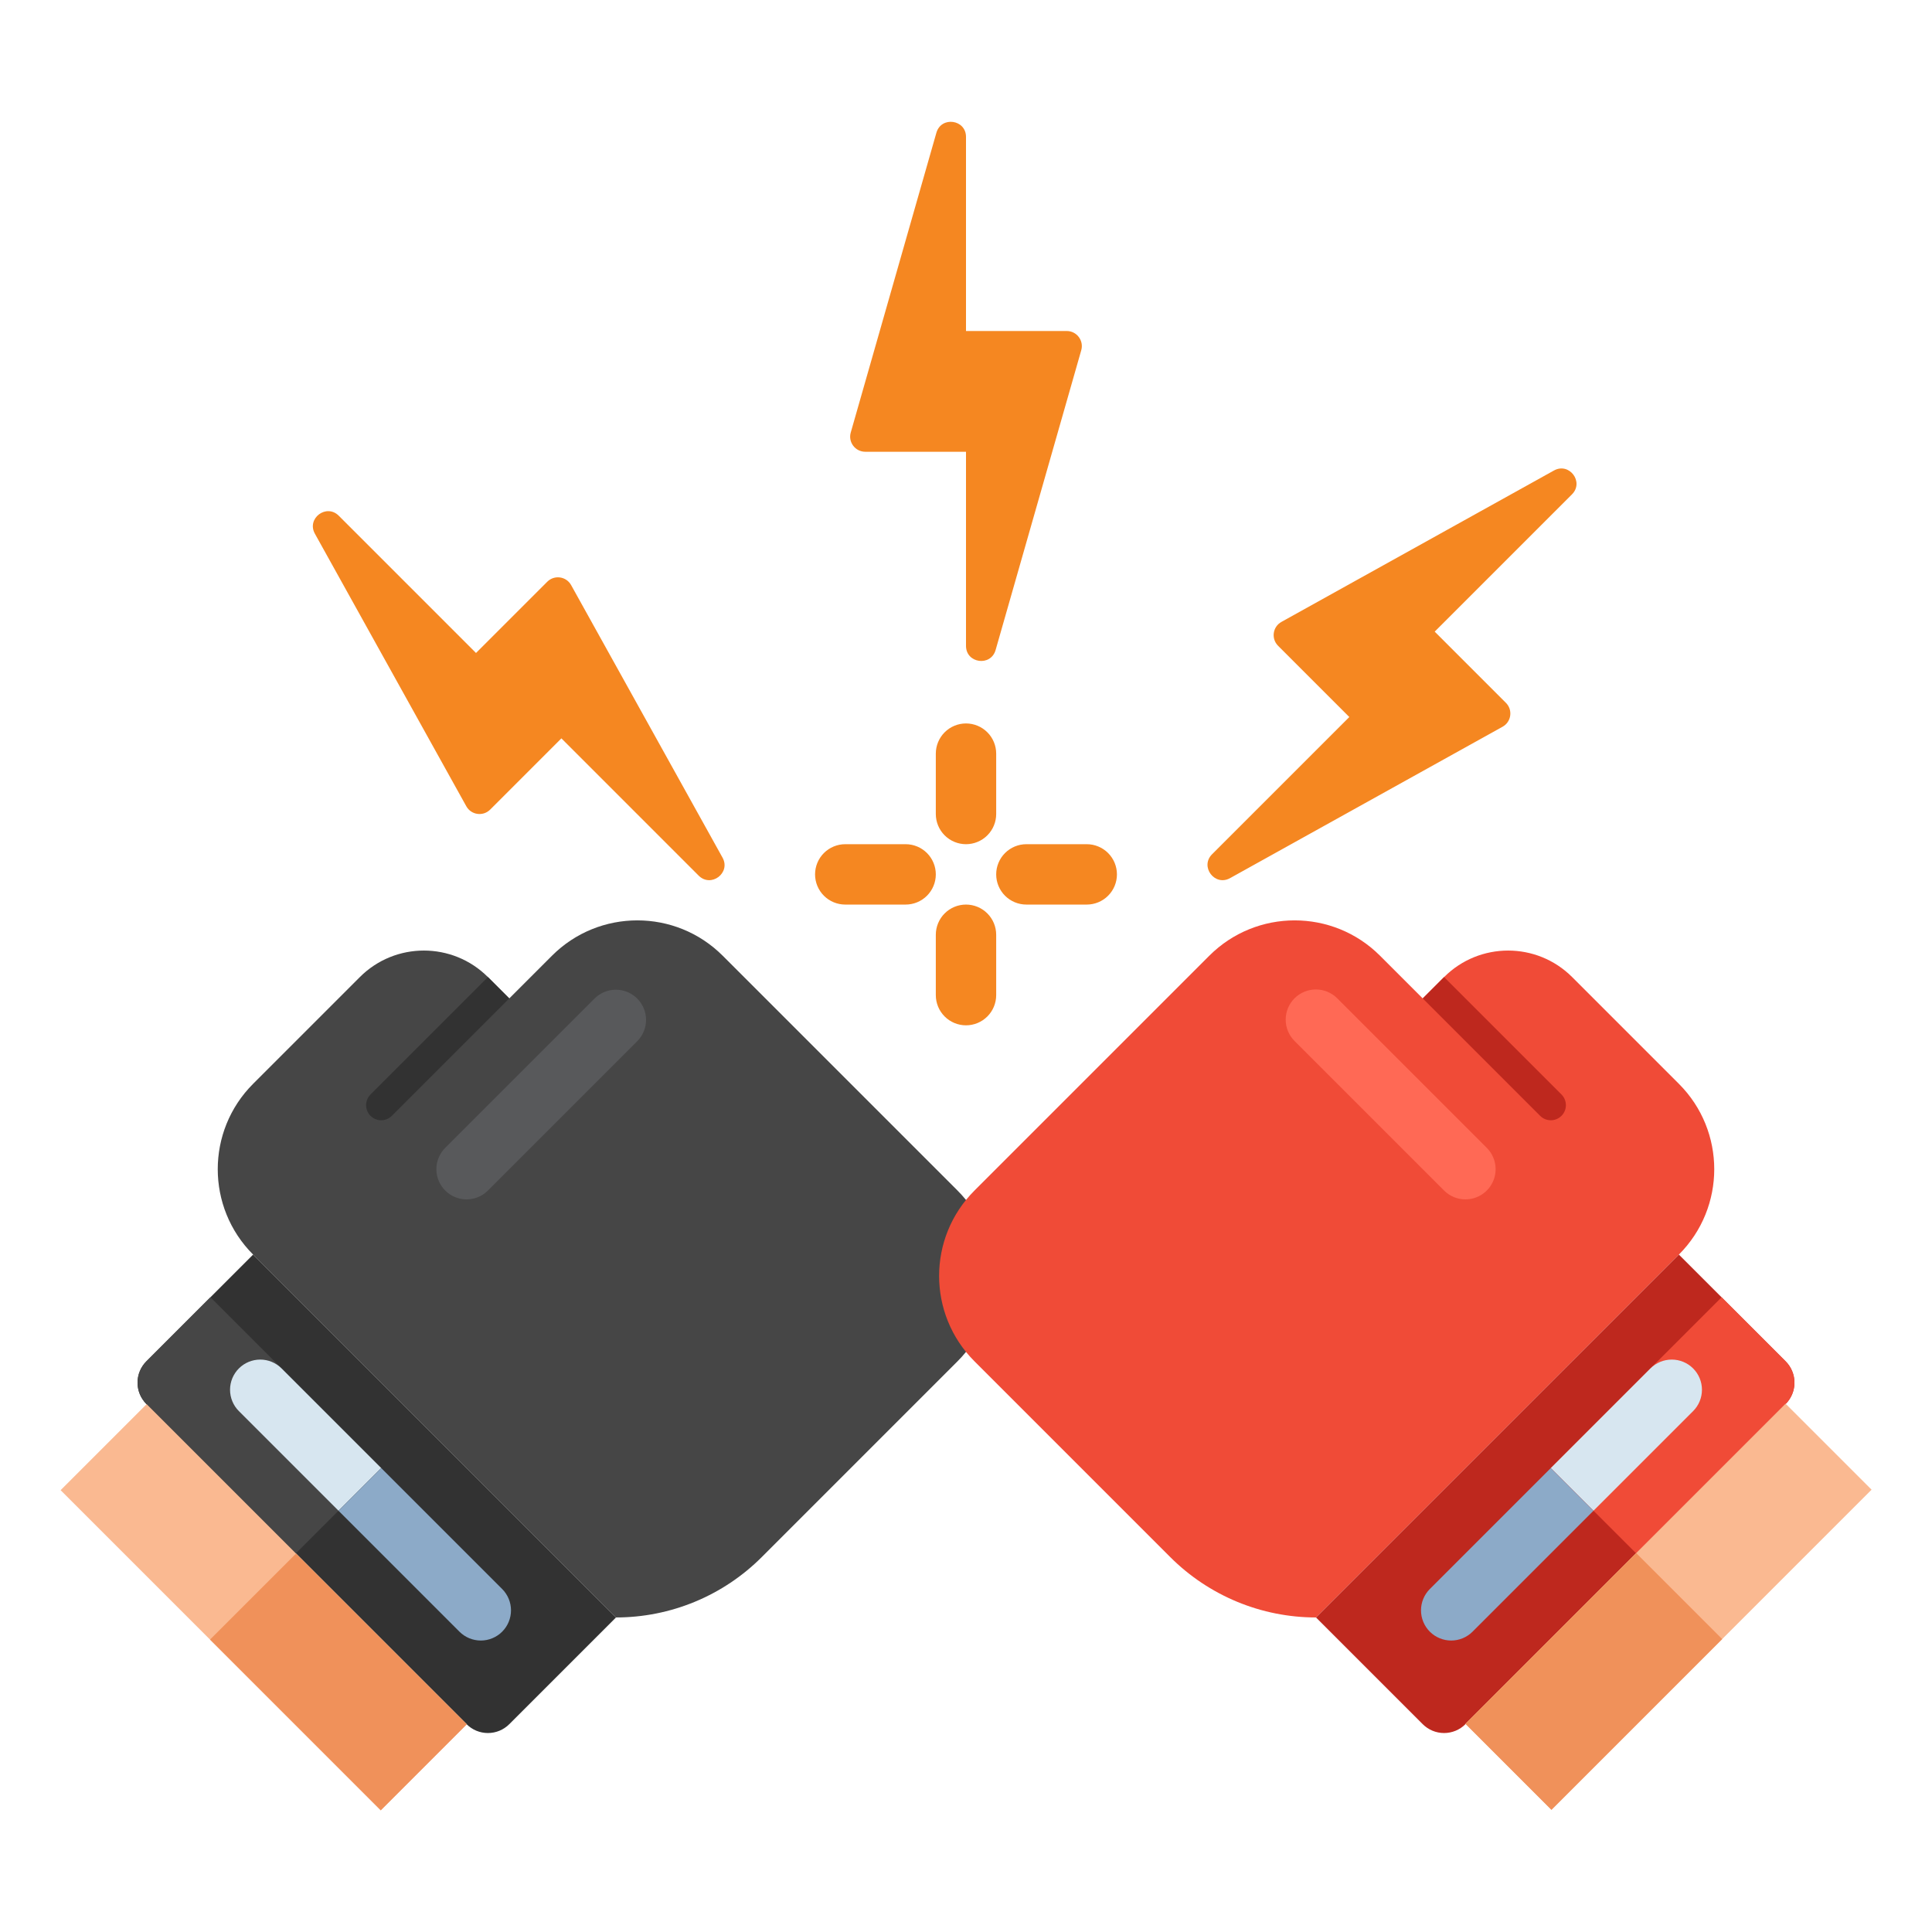 <svg width="512" height="512" viewBox="0 0 512 512" fill="none" xmlns="http://www.w3.org/2000/svg">
<g clip-path="url(#clip0_169_1796)">
<path d="M253.754 315.506L191.529 253.281C179.032 240.784 158.771 240.784 146.274 253.281L134.96 264.594L129.303 258.937C119.93 249.564 104.734 249.564 95.362 258.937L67.078 287.221C54.581 299.718 54.581 319.979 67.078 332.476L163.245 428.643C170.419 428.643 177.522 427.23 184.15 424.485C190.778 421.74 196.8 417.716 201.872 412.643L253.754 360.761C266.251 348.264 266.251 328.003 253.754 315.506Z" fill="#464646"/>
<path d="M123.647 456.927L38.794 372.074C38.051 371.331 37.462 370.449 37.06 369.479C36.658 368.508 36.451 367.468 36.451 366.417C36.451 365.366 36.658 364.326 37.06 363.355C37.462 362.385 38.051 361.503 38.794 360.76L67.078 332.476L163.245 428.643L134.961 456.927C134.218 457.67 133.336 458.26 132.366 458.662C131.395 459.064 130.355 459.271 129.304 459.271C128.253 459.271 127.213 459.064 126.242 458.662C125.272 458.26 124.39 457.67 123.647 456.927Z" fill="#323232"/>
<path d="M78.392 411.673L38.794 372.075C38.051 371.332 37.462 370.45 37.06 369.48C36.658 368.509 36.451 367.469 36.451 366.418C36.451 365.367 36.658 364.327 37.06 363.356C37.462 362.386 38.051 361.504 38.794 360.761L55.765 343.79L101.02 389.045L78.392 411.673Z" fill="#464646"/>
<path d="M98.191 295.707C98.562 296.078 99.003 296.373 99.489 296.574C99.974 296.775 100.494 296.879 101.02 296.879C101.545 296.879 102.065 296.775 102.55 296.574C103.036 296.373 103.477 296.078 103.848 295.707L134.961 264.594L129.304 258.937L98.191 290.05C97.82 290.421 97.525 290.862 97.324 291.348C97.123 291.833 97.019 292.353 97.019 292.879C97.019 293.404 97.123 293.924 97.324 294.409C97.525 294.895 97.82 295.336 98.191 295.707Z" fill="#323232"/>
<path d="M123.647 317.849C122.065 317.849 120.518 317.379 119.203 316.5C117.888 315.621 116.862 314.372 116.257 312.91C115.651 311.449 115.493 309.841 115.801 308.289C116.11 306.737 116.871 305.312 117.99 304.193L157.588 264.595C159.091 263.109 161.121 262.279 163.235 262.286C165.348 262.292 167.373 263.134 168.867 264.629C170.362 266.123 171.204 268.148 171.211 270.261C171.217 272.374 170.387 274.404 168.902 275.908L129.304 315.506C128.562 316.25 127.68 316.84 126.709 317.242C125.738 317.644 124.698 317.85 123.647 317.849Z" fill="#58595B"/>
<path d="M63.307 373.96L89.706 400.359L101.02 389.045L74.621 362.646C73.121 361.146 71.086 360.303 68.964 360.303C66.842 360.303 64.807 361.146 63.307 362.646C61.807 364.146 60.964 366.181 60.964 368.303C60.964 370.425 61.807 372.46 63.307 373.96Z" fill="#D7E6F0"/>
<path d="M89.706 400.359L121.762 432.415C122.505 433.158 123.387 433.747 124.357 434.149C125.328 434.551 126.368 434.758 127.419 434.758C128.47 434.758 129.51 434.551 130.481 434.149C131.451 433.747 132.333 433.158 133.076 432.415C133.819 431.672 134.408 430.79 134.81 429.819C135.212 428.849 135.419 427.809 135.419 426.758C135.419 425.707 135.212 424.667 134.81 423.696C134.408 422.726 133.819 421.844 133.076 421.101L101.02 389.045L89.706 400.359Z" fill="#8CAAC8"/>
<path d="M123.691 456.961L100.901 479.751L16.061 394.911L38.851 372.121L123.691 456.961Z" fill="#FAB991"/>
<path d="M123.698 456.964L100.908 479.754L55.66 434.506L78.45 411.716L123.698 456.964Z" fill="#F0915A"/>
<path d="M444.922 287.222L416.638 258.938C407.265 249.565 392.069 249.565 382.697 258.938L377.04 264.595L365.726 253.282C353.229 240.785 332.968 240.785 320.471 253.282L258.246 315.507C245.749 328.004 245.749 348.265 258.246 360.762L310.128 412.644C315.2 417.717 321.222 421.74 327.85 424.486C334.478 427.231 341.581 428.644 348.755 428.644L444.922 332.477C457.418 319.98 457.418 299.719 444.922 287.222Z" fill="#F04B37"/>
<path d="M388.353 317.849C387.302 317.85 386.261 317.644 385.291 317.242C384.32 316.84 383.438 316.25 382.696 315.506L343.098 275.908C342.348 275.166 341.752 274.284 341.344 273.312C340.936 272.339 340.724 271.295 340.721 270.241C340.718 269.186 340.923 268.141 341.325 267.166C341.727 266.191 342.318 265.305 343.064 264.56C343.81 263.814 344.696 263.223 345.671 262.821C346.646 262.419 347.691 262.214 348.745 262.217C349.8 262.22 350.844 262.432 351.816 262.84C352.789 263.248 353.671 263.844 354.412 264.595L394.01 304.193C395.129 305.312 395.89 306.737 396.199 308.289C396.507 309.84 396.349 311.449 395.743 312.91C395.138 314.372 394.112 315.621 392.797 316.5C391.482 317.379 389.935 317.849 388.353 317.849Z" fill="#FF6955"/>
<path d="M388.353 456.927L473.206 372.074C473.949 371.331 474.538 370.449 474.94 369.479C475.342 368.508 475.549 367.468 475.549 366.417C475.549 365.366 475.342 364.326 474.94 363.355C474.538 362.385 473.949 361.503 473.206 360.76L444.922 332.476L348.755 428.643L377.039 456.927C377.782 457.67 378.664 458.26 379.634 458.662C380.605 459.064 381.645 459.271 382.696 459.271C383.747 459.271 384.787 459.064 385.758 458.662C386.728 458.26 387.61 457.67 388.353 456.927Z" fill="#BE281E"/>
<path d="M433.608 411.673L473.206 372.075C473.949 371.332 474.538 370.45 474.94 369.48C475.342 368.509 475.549 367.469 475.549 366.418C475.549 365.367 475.342 364.327 474.94 363.356C474.538 362.386 473.949 361.504 473.206 360.761L456.235 343.79L410.98 389.045L433.608 411.673Z" fill="#F04B37"/>
<path d="M413.809 295.707C413.438 296.078 412.997 296.373 412.511 296.574C412.026 296.775 411.506 296.879 410.98 296.879C410.455 296.879 409.935 296.775 409.45 296.574C408.964 296.373 408.523 296.078 408.152 295.707L377.039 264.594L382.696 258.937L413.809 290.05C414.18 290.421 414.475 290.862 414.676 291.348C414.877 291.833 414.981 292.353 414.981 292.879C414.981 293.404 414.877 293.924 414.676 294.409C414.475 294.895 414.18 295.336 413.809 295.707Z" fill="#BE281E"/>
<path d="M448.693 373.96L422.294 400.359L410.98 389.045L437.379 362.646C438.879 361.146 440.914 360.303 443.036 360.303C445.158 360.303 447.193 361.146 448.693 362.646C450.193 364.146 451.036 366.181 451.036 368.303C451.036 370.425 450.193 372.46 448.693 373.96Z" fill="#D7E6F0"/>
<path d="M422.294 400.359L390.238 432.415C389.495 433.158 388.613 433.747 387.643 434.149C386.672 434.551 385.632 434.758 384.581 434.758C383.53 434.758 382.49 434.551 381.519 434.149C380.549 433.747 379.667 433.158 378.924 432.415C378.181 431.672 377.592 430.79 377.19 429.819C376.788 428.849 376.581 427.809 376.581 426.758C376.581 425.707 376.788 424.667 377.19 423.696C377.592 422.726 378.181 421.844 378.924 421.101L410.98 389.045L422.294 400.359Z" fill="#8CAAC8"/>
<path d="M473.2 371.99L495.99 394.78L411.15 479.62L388.36 456.83L473.2 371.99Z" fill="#FAB991"/>
<path d="M433.609 411.585L456.399 434.375L411.151 479.623L388.361 456.833L433.609 411.585Z" fill="#F0915A"/>
<path d="M282.697 87.721H256V36.281C256 31.643 249.428 30.722 248.154 35.182L225.457 114.622C224.727 117.177 226.646 119.721 229.303 119.721H256V171.161C256 175.799 262.572 176.72 263.846 172.26L286.543 92.82C287.273 90.265 285.355 87.721 282.697 87.721ZM399.088 186.266L380.21 167.388L416.583 131.015C419.863 127.735 415.867 122.437 411.812 124.69L339.59 164.813C337.267 166.104 336.825 169.259 338.704 171.138L357.582 190.016L321.209 226.389C317.929 229.669 321.925 234.967 325.98 232.714L398.202 192.591C400.525 191.301 400.967 188.145 399.088 186.266ZM145.027 154.168L126.149 173.046L89.776 136.673C86.496 133.393 81.198 137.389 83.451 141.444L123.574 213.666C124.865 215.989 128.02 216.431 129.899 214.552L148.777 195.674L185.15 232.047C188.43 235.327 193.728 231.331 191.475 227.276L151.352 155.054C150.061 152.73 146.906 152.288 145.027 154.168ZM240 239.721H224C221.878 239.721 219.843 238.878 218.343 237.378C216.843 235.877 216 233.843 216 231.721C216 229.599 216.843 227.564 218.343 226.064C219.843 224.564 221.878 223.721 224 223.721H240C242.122 223.721 244.157 224.564 245.657 226.064C247.157 227.564 248 229.599 248 231.721C248 233.843 247.157 235.877 245.657 237.378C244.157 238.878 242.122 239.721 240 239.721ZM288 239.721H272C269.878 239.721 267.843 238.878 266.343 237.378C264.843 235.877 264 233.843 264 231.721C264 229.599 264.843 227.564 266.343 226.064C267.843 224.564 269.878 223.721 272 223.721H288C290.122 223.721 292.157 224.564 293.657 226.064C295.157 227.564 296 229.599 296 231.721C296 233.843 295.157 235.877 293.657 237.378C292.157 238.878 290.122 239.721 288 239.721ZM256 271.721C253.878 271.721 251.843 270.878 250.343 269.378C248.843 267.877 248 265.843 248 263.721V247.721C248 245.599 248.843 243.564 250.343 242.064C251.843 240.564 253.878 239.721 256 239.721C258.122 239.721 260.157 240.564 261.657 242.064C263.157 243.564 264 245.599 264 247.721V263.721C264 265.843 263.157 267.877 261.657 269.378C260.157 270.878 258.122 271.721 256 271.721ZM256 223.721C253.878 223.721 251.843 222.878 250.343 221.378C248.843 219.877 248 217.843 248 215.721V199.721C248 197.599 248.843 195.564 250.343 194.064C251.843 192.564 253.878 191.721 256 191.721C258.122 191.721 260.157 192.564 261.657 194.064C263.157 195.564 264 197.599 264 199.721V215.721C264 217.843 263.157 219.877 261.657 221.378C260.157 222.878 258.122 223.721 256 223.721Z" fill="#F58721"/>
</g>
<defs>
<clipPath id="clip0_169_1796">
<rect width="512" height="512" fill="white"/>
</clipPath>
</defs>
</svg>
